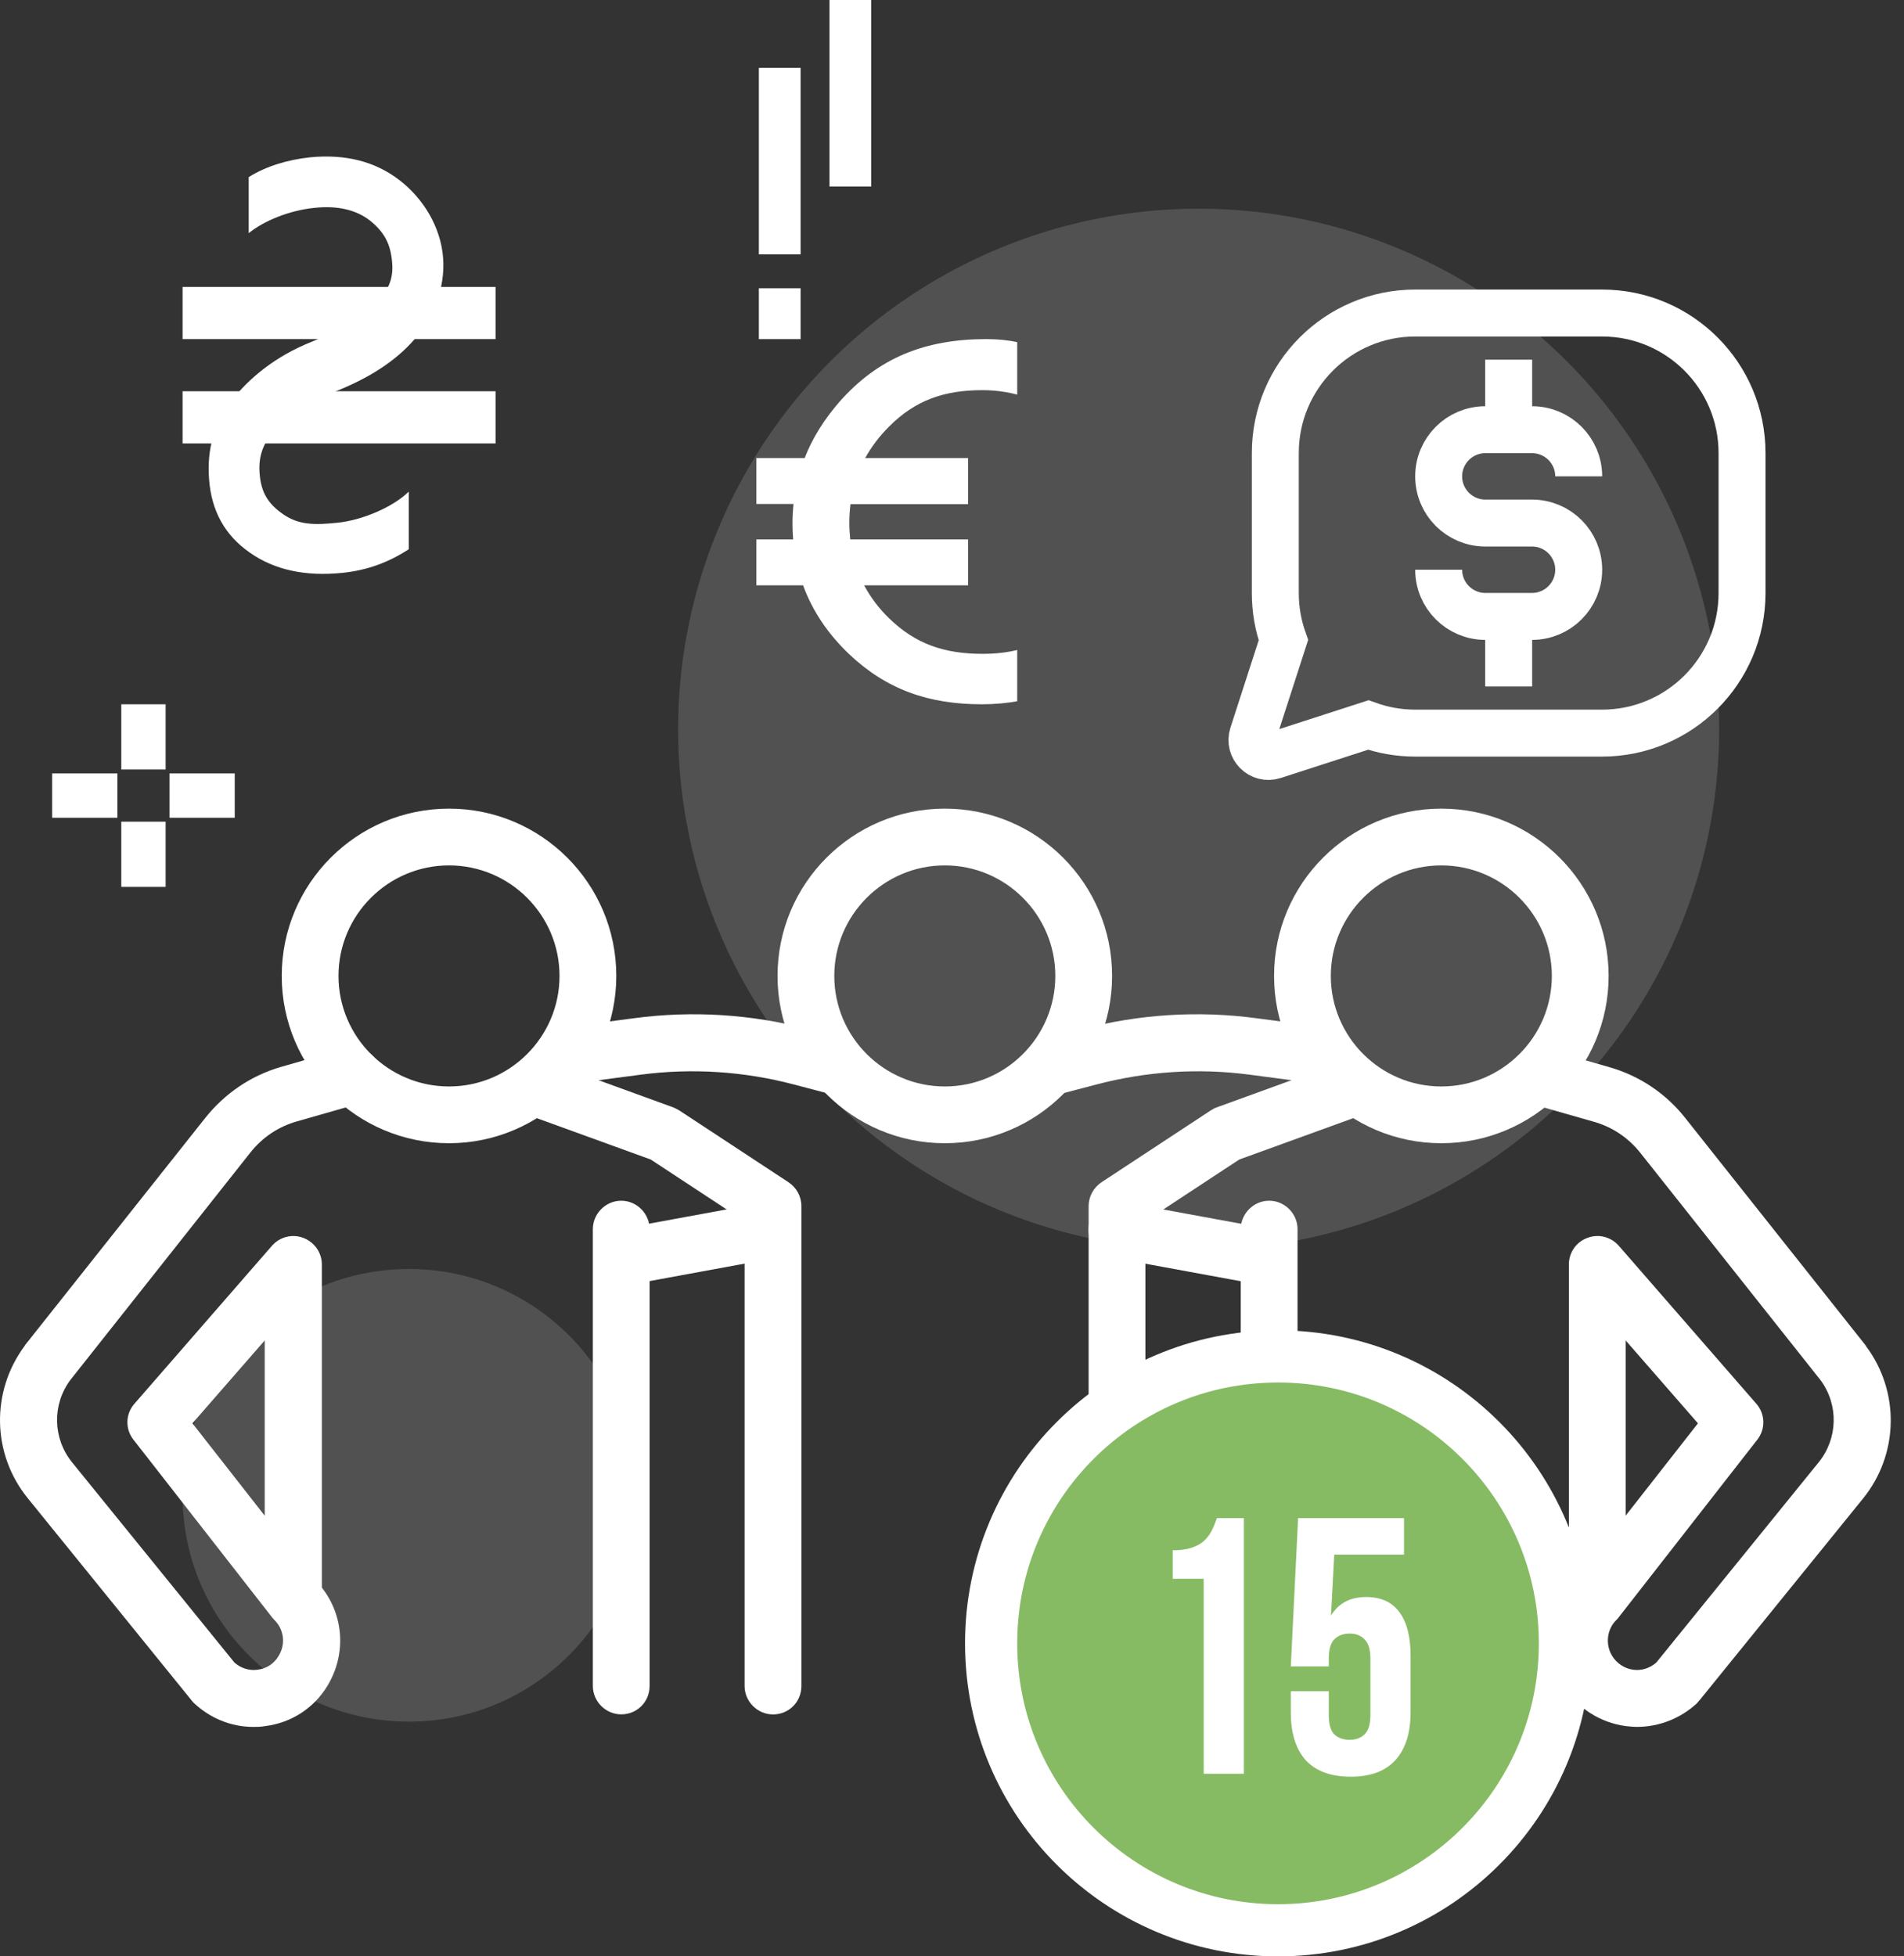 <svg width="73" height="75" viewBox="0 0 73 75" fill="none" xmlns="http://www.w3.org/2000/svg">
<rect x="0" y="0" width="73" height="75" fill="#333333" stroke="none"/>
<circle cx="45.956" cy="27.956" r="19.956" fill="white" fill-opacity="0.15"/>
<circle cx="15.677" cy="57.325" r="8.676" fill="white" fill-opacity="0.15"/>
<g clip-path="url(#clip0_31_275)">
<path d="M36.224 43.827C32.684 43.827 29.811 40.954 29.811 37.413C29.811 33.873 32.684 31 36.224 31C39.765 31 42.638 33.873 42.638 37.413C42.638 40.954 39.765 43.827 36.224 43.827ZM36.224 33.176C33.888 33.176 31.987 35.077 31.987 37.413C31.987 39.75 33.888 41.651 36.224 41.651C38.56 41.651 40.461 39.75 40.461 37.413C40.461 35.077 38.56 33.176 36.224 33.176Z" fill="white"/>
<path d="M55.261 43.827C51.721 43.827 48.848 40.954 48.848 37.413C48.848 33.873 51.721 31 55.261 31C58.802 31 61.675 33.873 61.675 37.413C61.675 40.954 58.802 43.827 55.261 43.827ZM55.261 33.176C52.925 33.176 51.024 35.077 51.024 37.413C51.024 39.75 52.925 41.651 55.261 41.651C57.597 41.651 59.498 39.75 59.498 37.413C59.498 35.077 57.597 33.176 55.261 33.176Z" fill="white"/>
<path d="M62.764 66.202C62.619 66.202 62.488 66.188 62.343 66.173C61.342 66.042 60.471 65.477 59.934 64.62C59.209 63.431 59.31 61.936 60.152 60.862V48.471C60.152 48.021 60.428 47.614 60.863 47.455C61.284 47.295 61.763 47.411 62.067 47.76L67.335 53.81C67.683 54.202 67.697 54.782 67.378 55.189L62.067 61.994C62.038 62.038 62.009 62.067 61.98 62.096C61.603 62.458 61.545 63.039 61.806 63.474C61.98 63.764 62.285 63.968 62.619 64.011C62.938 64.055 63.257 63.953 63.504 63.735L69.729 56.059C70.469 55.145 70.498 53.854 69.801 52.911L62.909 44.219C62.444 43.624 61.821 43.203 61.095 43L58.657 42.304C58.077 42.144 57.743 41.535 57.917 40.954C58.077 40.374 58.686 40.04 59.267 40.214L61.705 40.911C62.865 41.244 63.881 41.926 64.621 42.87L71.528 51.576C71.528 51.59 71.542 51.59 71.542 51.605C72.848 53.346 72.805 55.755 71.426 57.452L65.158 65.186C65.129 65.215 65.1 65.244 65.071 65.288C64.432 65.883 63.605 66.202 62.764 66.202ZM62.328 51.387V58.105L65.1 54.565L62.328 51.387Z" fill="white"/>
<path d="M48.66 65.722C48.065 65.722 47.571 65.228 47.571 64.633V47.12C47.571 46.525 48.065 46.031 48.66 46.031C49.255 46.031 49.748 46.525 49.748 47.12V64.633C49.748 65.243 49.255 65.722 48.66 65.722Z" fill="white"/>
<path d="M40.301 41.984C39.822 41.984 39.373 41.665 39.257 41.171C39.097 40.591 39.445 39.996 40.026 39.836L41.462 39.459C43.668 38.879 45.931 38.733 48.195 39.038L50.952 39.401C51.547 39.474 51.968 40.025 51.895 40.62C51.822 41.215 51.271 41.636 50.676 41.563L47.919 41.2C45.946 40.939 43.958 41.07 42.028 41.578L40.592 41.955C40.49 41.969 40.403 41.984 40.301 41.984Z" fill="white"/>
<path d="M42.827 65.725C42.232 65.725 41.738 65.231 41.738 64.636V46.237C41.738 45.874 41.927 45.526 42.232 45.323L46.425 42.566C46.498 42.523 46.57 42.479 46.657 42.45L51.33 40.752C51.895 40.549 52.519 40.839 52.723 41.405C52.926 41.971 52.636 42.595 52.07 42.798L47.513 44.452L43.915 46.818V64.636C43.915 65.246 43.436 65.725 42.827 65.725Z" fill="white"/>
<path d="M48.587 49.282C48.515 49.282 48.456 49.282 48.384 49.267L42.623 48.208C42.029 48.092 41.637 47.526 41.753 46.946C41.869 46.351 42.435 45.959 43.015 46.075L48.776 47.134C49.371 47.25 49.763 47.816 49.646 48.397C49.559 48.905 49.109 49.282 48.587 49.282Z" fill="white"/>
<path d="M17.215 43.827C13.675 43.827 10.802 40.954 10.802 37.413C10.802 33.873 13.675 31 17.215 31C20.756 31 23.629 33.873 23.629 37.413C23.629 40.954 20.741 43.827 17.215 43.827ZM17.215 33.176C14.879 33.176 12.978 35.077 12.978 37.413C12.978 39.75 14.879 41.651 17.215 41.651C19.551 41.651 21.452 39.75 21.452 37.413C21.452 35.077 19.551 33.176 17.215 33.176Z" fill="white"/>
<path d="M9.714 66.203C8.858 66.203 8.045 65.869 7.421 65.274C7.392 65.245 7.363 65.216 7.334 65.172L1.066 57.438C-0.313 55.741 -0.356 53.346 0.949 51.591C0.949 51.576 0.964 51.576 0.964 51.562L7.871 42.855C8.625 41.912 9.627 41.23 10.787 40.897L13.225 40.2C13.806 40.041 14.4 40.374 14.575 40.94C14.734 41.52 14.4 42.115 13.835 42.289L11.397 42.986C10.671 43.189 10.047 43.61 9.583 44.205L2.691 52.911C1.994 53.854 2.023 55.146 2.763 56.06L8.988 63.736C9.235 63.953 9.554 64.055 9.873 64.011C10.222 63.968 10.512 63.779 10.686 63.475C10.962 63.025 10.889 62.459 10.512 62.096C10.483 62.067 10.454 62.023 10.425 61.995L5.114 55.189C4.795 54.783 4.809 54.203 5.157 53.811L10.425 47.76C10.729 47.412 11.208 47.296 11.629 47.455C12.05 47.615 12.34 48.021 12.34 48.471V60.863C13.182 61.937 13.283 63.416 12.558 64.621C12.035 65.492 11.15 66.057 10.149 66.174C9.989 66.203 9.859 66.203 9.714 66.203ZM7.378 54.565L10.149 58.106V51.388L7.378 54.565Z" fill="white"/>
<path d="M23.818 65.722C23.223 65.722 22.73 65.228 22.73 64.633V47.12C22.73 46.525 23.223 46.031 23.818 46.031C24.413 46.031 24.906 46.525 24.906 47.12V64.633C24.906 65.243 24.427 65.722 23.818 65.722Z" fill="white"/>
<path d="M32.161 41.984C32.074 41.984 31.972 41.969 31.885 41.955L30.449 41.578C28.519 41.07 26.531 40.939 24.557 41.2L21.8 41.563C21.206 41.636 20.654 41.229 20.582 40.62C20.509 40.025 20.915 39.474 21.525 39.401L24.282 39.038C26.545 38.733 28.809 38.879 31.015 39.459L32.451 39.836C33.031 39.996 33.38 40.591 33.22 41.171C33.09 41.665 32.654 41.984 32.161 41.984Z" fill="white"/>
<path d="M29.637 65.725C29.042 65.725 28.548 65.231 28.548 64.636V46.818L24.95 44.452L20.393 42.798C19.828 42.595 19.537 41.971 19.741 41.405C19.944 40.839 20.568 40.549 21.134 40.752L25.806 42.45C25.878 42.479 25.965 42.523 26.038 42.566L30.232 45.323C30.536 45.526 30.725 45.86 30.725 46.237V64.636C30.725 65.246 30.246 65.725 29.637 65.725Z" fill="white"/>
<path d="M23.875 49.282C23.367 49.282 22.903 48.919 22.802 48.397C22.686 47.802 23.077 47.236 23.672 47.134L29.433 46.075C30.028 45.959 30.594 46.351 30.695 46.946C30.811 47.541 30.419 48.106 29.825 48.208L24.064 49.267C24.006 49.267 23.948 49.282 23.875 49.282Z" fill="white"/>
<path d="M57.843 13.789V16.473" stroke="white" stroke-width="1.8" stroke-miterlimit="10"/>
<path d="M55.159 21.841C55.159 22.829 55.961 23.631 56.949 23.631H58.738C59.726 23.631 60.528 22.829 60.528 21.841C60.528 20.853 59.726 20.052 58.738 20.052H56.949C55.961 20.052 55.159 19.25 55.159 18.262C55.159 17.274 55.961 16.473 56.949 16.473H58.738C59.726 16.473 60.528 17.274 60.528 18.262" stroke="white" stroke-width="1.8" stroke-miterlimit="10"/>
<path d="M57.843 26.317V23.633" stroke="white" stroke-width="1.8" stroke-miterlimit="10"/>
<path d="M52.459 27.794L48.825 28.969C48.336 29.127 47.874 28.664 48.031 28.174L49.206 24.542C49.005 23.978 48.896 23.371 48.896 22.737V17.368C48.896 14.404 51.299 12 54.264 12H61.422C64.386 12 66.79 14.404 66.79 17.368V22.737C66.79 25.701 64.386 28.105 61.422 28.105H54.264C53.632 28.105 53.022 27.995 52.459 27.794Z" stroke="white" stroke-width="1.8" stroke-miterlimit="10"/>
<g clip-path="url(#clip1_31_275)">
<path d="M40.036 24.513C39.894 24.588 39.752 24.653 39.615 24.709C39.083 24.945 38.439 25.066 37.679 25.066C36.209 25.066 35.099 24.69 34.085 23.7C33.689 23.314 33.375 22.896 33.132 22.44H37.116V20.679H32.599C32.579 20.474 32.564 20.27 32.564 20.056C32.564 19.805 32.579 19.563 32.609 19.326H37.116V17.56H33.172C33.41 17.128 33.715 16.723 34.085 16.356C35.088 15.343 36.199 14.957 37.669 14.957C38.257 14.957 38.835 15.054 39.407 15.25L40.269 13.511C39.403 13.172 38.733 13 37.816 13C35.464 13 33.674 13.72 32.194 15.394C31.601 16.072 31.149 16.793 30.85 17.56H29V19.321H30.424C30.399 19.568 30.384 19.819 30.384 20.07C30.384 20.274 30.394 20.479 30.409 20.679H29V22.44H30.79C31.144 23.407 31.727 24.285 32.544 25.066C33.988 26.438 35.605 27 37.648 27C38.627 27 39.575 26.823 40.492 26.475L40.036 24.513Z" fill="white"/>
</g>
<g clip-path="url(#clip2_31_275)">
<path d="M15.658 18.859C15.064 19.44 13.892 19.941 12.951 20.038C12.039 20.135 11.46 20.119 10.881 19.731C10.316 19.343 10.012 18.923 9.955 18.164C9.897 17.469 10.099 17 10.519 16.483C10.939 15.966 11.576 15.498 12.719 15.062C14.109 14.528 15.165 13.85 15.889 13.01C16.627 12.169 17.076 11.022 16.989 9.891C16.902 8.712 16.237 7.613 15.31 6.902C14.384 6.191 13.255 5.901 11.894 6.03C11.011 6.127 10.215 6.369 9.535 6.789V8.938C10.114 8.47 11.084 8.066 12.053 7.969C12.951 7.872 13.66 8.049 14.181 8.453C14.702 8.873 14.977 9.31 15.035 10.069C15.093 10.732 14.861 11.168 14.384 11.669C13.906 12.169 13.081 12.638 11.938 13.107C10.563 13.656 9.549 14.496 8.884 15.352C8.218 16.209 7.928 17.21 8.015 18.358C8.102 19.586 8.623 20.523 9.578 21.185C10.519 21.848 11.706 22.106 13.125 21.961C14.08 21.864 14.905 21.557 15.672 21.056V18.859H15.658Z" fill="white"/>
<path d="M19 11H7V13H19V11Z" fill="white"/>
<path d="M19 15H7V17H19V15Z" fill="white"/>
</g>
<path d="M5.5 27V29.5" stroke="white" stroke-width="1.7" stroke-miterlimit="10"/>
<path d="M5.5 31.5V34" stroke="white" stroke-width="1.7" stroke-miterlimit="10"/>
<path d="M9 30.5H6.5" stroke="white" stroke-width="1.7" stroke-miterlimit="10"/>
<path d="M4.5 30.5H2" stroke="white" stroke-width="1.7" stroke-miterlimit="10"/>
<path d="M32.603 7.15V0" stroke="white" stroke-width="1.6" stroke-miterlimit="10"/>
<path d="M29.895 9.752V2.602" stroke="white" stroke-width="1.6" stroke-miterlimit="10"/>
<path d="M29.895 13.001V11.051" stroke="white" stroke-width="1.6" stroke-miterlimit="10"/>
</g>
<path d="M49 74C55.075 74 60 69.075 60 63C60 56.925 55.075 52 49 52C42.925 52 38 56.925 38 63C38 69.075 42.925 74 49 74Z" fill="#86BB64" stroke="white" stroke-width="2" stroke-miterlimit="10"/>
<path d="M44.961 59.432C45.26 59.432 45.503 59.399 45.689 59.334C45.885 59.269 46.044 59.18 46.165 59.068C46.287 58.956 46.385 58.825 46.459 58.676C46.534 58.527 46.599 58.368 46.655 58.2H47.691V68H46.151V60.524H44.961V59.432ZM50.946 64.836V65.746C50.946 66.101 51.016 66.348 51.156 66.488C51.305 66.628 51.501 66.698 51.744 66.698C51.987 66.698 52.178 66.628 52.318 66.488C52.467 66.348 52.542 66.101 52.542 65.746V63.59C52.542 63.235 52.467 62.988 52.318 62.848C52.178 62.699 51.987 62.624 51.744 62.624C51.501 62.624 51.305 62.699 51.156 62.848C51.016 62.988 50.946 63.235 50.946 63.59V63.884H49.49L49.77 58.2H53.83V59.6H51.156L51.03 61.938C51.319 61.462 51.767 61.224 52.374 61.224C52.943 61.224 53.368 61.415 53.648 61.798C53.937 62.181 54.082 62.736 54.082 63.464V65.648C54.082 66.441 53.886 67.053 53.494 67.482C53.111 67.902 52.542 68.112 51.786 68.112C51.03 68.112 50.456 67.902 50.064 67.482C49.681 67.053 49.49 66.441 49.49 65.648V64.836H50.946Z" fill="white"/>
<defs>
<clipPath id="clip0_31_275">
<rect width="73" height="67" fill="white"/>
</clipPath>
<clipPath id="clip1_31_275">
<rect width="10" height="14" fill="white" transform="translate(29 13)"/>
</clipPath>
<clipPath id="clip2_31_275">
<rect width="12" height="16" fill="white" transform="translate(7 6)"/>
</clipPath>
</defs>
</svg>
